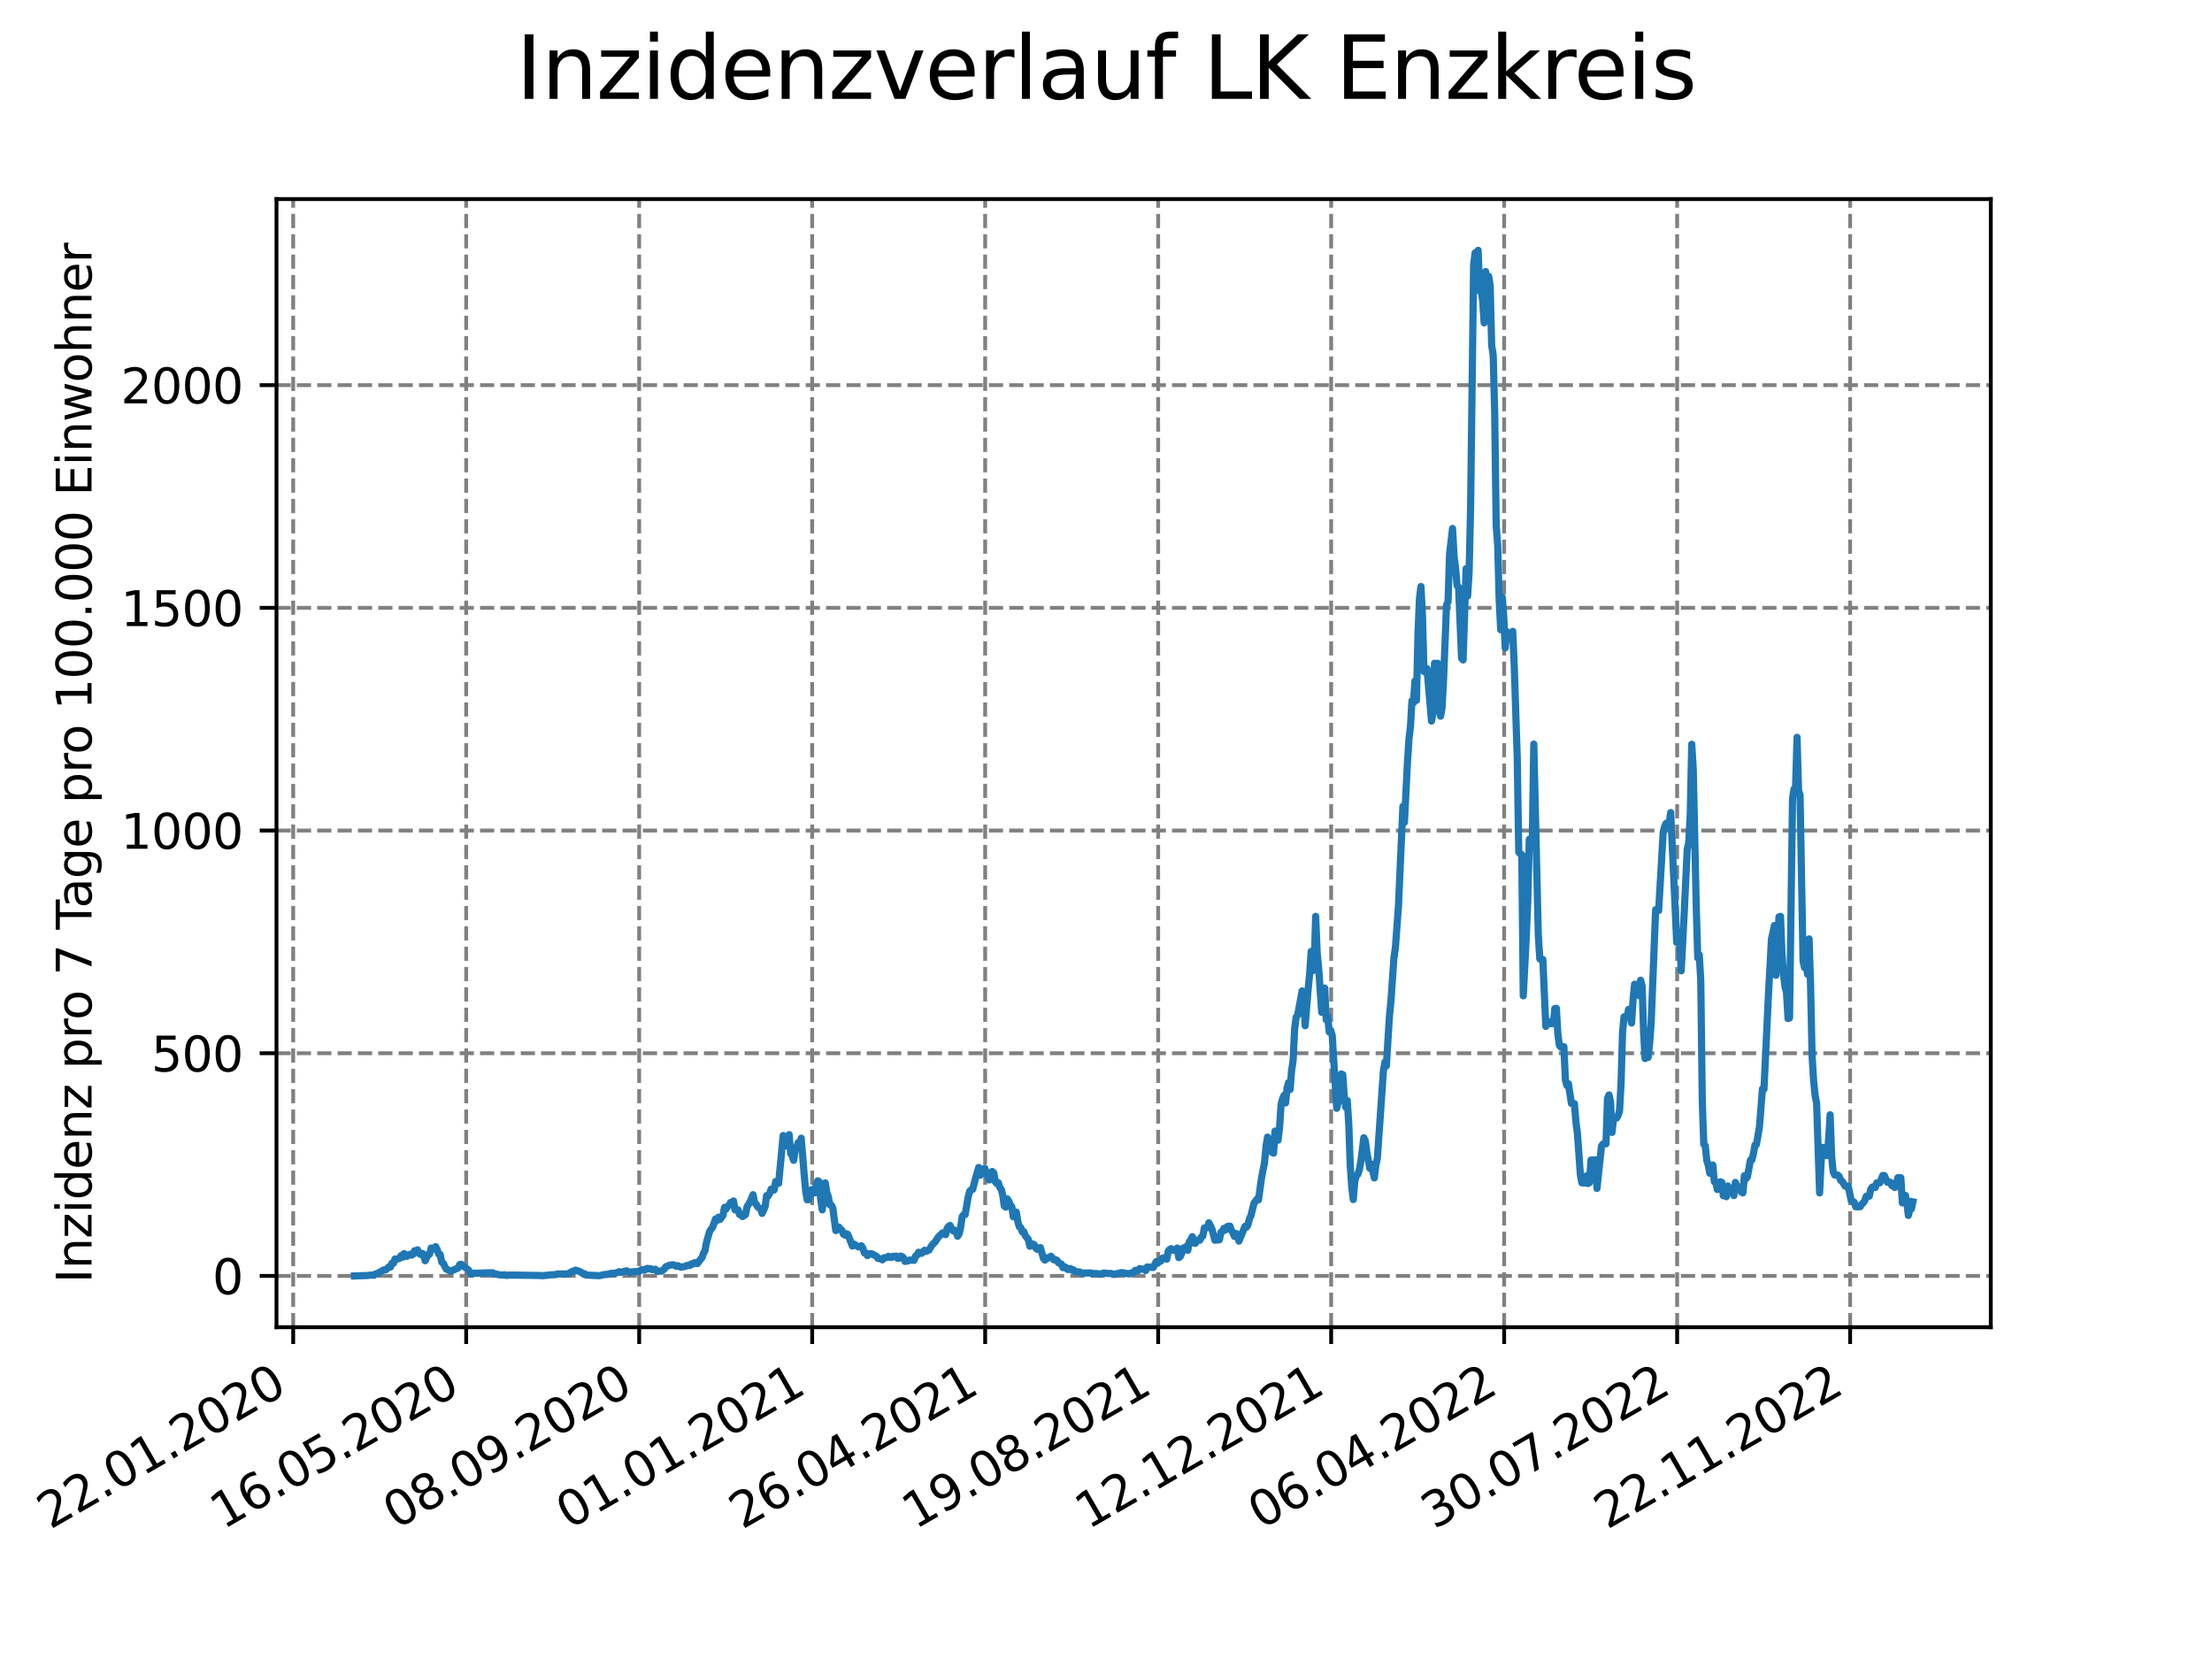 <?xml version="1.0" encoding="utf-8" standalone="no"?>
<!DOCTYPE svg PUBLIC "-//W3C//DTD SVG 1.1//EN"
  "http://www.w3.org/Graphics/SVG/1.1/DTD/svg11.dtd">
<svg xmlns:xlink="http://www.w3.org/1999/xlink" width="460.8pt" height="345.6pt" viewBox="0 0 460.8 345.6" xmlns="http://www.w3.org/2000/svg" version="1.1">
 <defs>
  <style type="text/css">*{stroke-linejoin: round; stroke-linecap: butt}</style>
 </defs>
 <g id="figure_1">
  <g id="patch_1">
   <path d="M 0 345.6 
L 460.8 345.6 
L 460.8 0 
L 0 0 
z
" style="fill: #ffffff"/>
  </g>
  <g id="axes_1">
   <g id="patch_2">
    <path d="M 57.6 276.48 
L 414.72 276.48 
L 414.72 41.472 
L 57.6 41.472 
z
" style="fill: #ffffff"/>
   </g>
   <g id="matplotlib.axis_1">
    <g id="xtick_1">
     <g id="line2d_1">
      <path d="M 61.076 276.48 
L 61.076 41.472 
" clip-path="url(#pdd5348437e)" style="fill: none; stroke-dasharray: 2.96,1.28; stroke-dashoffset: 0; stroke: #808080; stroke-width: 0.8"/>
     </g>
     <g id="line2d_2">
      <defs>
       <path id="me8e02c8f3f" d="M 0 0 
L 0 3.5 
" style="stroke: #000000; stroke-width: 0.8"/>
      </defs>
      <g>
       <use xlink:href="#me8e02c8f3f" x="61.076" y="276.48" style="stroke: #000000; stroke-width: 0.8"/>
      </g>
     </g>
     <g id="text_1">
      <!-- 22.01.2020 -->
      <g transform="translate(10.451 318.689) rotate(-30) scale(0.1 -0.1)">
       <defs>
        <path id="DejaVuSans-32" d="M 1228 531 
L 3431 531 
L 3431 0 
L 469 0 
L 469 531 
Q 828 903 1448 1529 
Q 2069 2156 2228 2338 
Q 2531 2678 2651 2914 
Q 2772 3150 2772 3378 
Q 2772 3750 2511 3984 
Q 2250 4219 1831 4219 
Q 1534 4219 1204 4116 
Q 875 4013 500 3803 
L 500 4441 
Q 881 4594 1212 4672 
Q 1544 4750 1819 4750 
Q 2544 4750 2975 4387 
Q 3406 4025 3406 3419 
Q 3406 3131 3298 2873 
Q 3191 2616 2906 2266 
Q 2828 2175 2409 1742 
Q 1991 1309 1228 531 
z
" transform="scale(0.016)"/>
        <path id="DejaVuSans-2e" d="M 684 794 
L 1344 794 
L 1344 0 
L 684 0 
L 684 794 
z
" transform="scale(0.016)"/>
        <path id="DejaVuSans-30" d="M 2034 4250 
Q 1547 4250 1301 3770 
Q 1056 3291 1056 2328 
Q 1056 1369 1301 889 
Q 1547 409 2034 409 
Q 2525 409 2770 889 
Q 3016 1369 3016 2328 
Q 3016 3291 2770 3770 
Q 2525 4250 2034 4250 
z
M 2034 4750 
Q 2819 4750 3233 4129 
Q 3647 3509 3647 2328 
Q 3647 1150 3233 529 
Q 2819 -91 2034 -91 
Q 1250 -91 836 529 
Q 422 1150 422 2328 
Q 422 3509 836 4129 
Q 1250 4750 2034 4750 
z
" transform="scale(0.016)"/>
        <path id="DejaVuSans-31" d="M 794 531 
L 1825 531 
L 1825 4091 
L 703 3866 
L 703 4441 
L 1819 4666 
L 2450 4666 
L 2450 531 
L 3481 531 
L 3481 0 
L 794 0 
L 794 531 
z
" transform="scale(0.016)"/>
       </defs>
       <use xlink:href="#DejaVuSans-32"/>
       <use xlink:href="#DejaVuSans-32" x="63.623"/>
       <use xlink:href="#DejaVuSans-2e" x="127.246"/>
       <use xlink:href="#DejaVuSans-30" x="159.033"/>
       <use xlink:href="#DejaVuSans-31" x="222.656"/>
       <use xlink:href="#DejaVuSans-2e" x="286.279"/>
       <use xlink:href="#DejaVuSans-32" x="318.066"/>
       <use xlink:href="#DejaVuSans-30" x="381.689"/>
       <use xlink:href="#DejaVuSans-32" x="445.312"/>
       <use xlink:href="#DejaVuSans-30" x="508.936"/>
      </g>
     </g>
    </g>
    <g id="xtick_2">
     <g id="line2d_3">
      <path d="M 97.114 276.48 
L 97.114 41.472 
" clip-path="url(#pdd5348437e)" style="fill: none; stroke-dasharray: 2.96,1.28; stroke-dashoffset: 0; stroke: #808080; stroke-width: 0.8"/>
     </g>
     <g id="line2d_4">
      <g>
       <use xlink:href="#me8e02c8f3f" x="97.114" y="276.48" style="stroke: #000000; stroke-width: 0.8"/>
      </g>
     </g>
     <g id="text_2">
      <!-- 16.05.2020 -->
      <g transform="translate(46.489 318.689) rotate(-30) scale(0.1 -0.1)">
       <defs>
        <path id="DejaVuSans-36" d="M 2113 2584 
Q 1688 2584 1439 2293 
Q 1191 2003 1191 1497 
Q 1191 994 1439 701 
Q 1688 409 2113 409 
Q 2538 409 2786 701 
Q 3034 994 3034 1497 
Q 3034 2003 2786 2293 
Q 2538 2584 2113 2584 
z
M 3366 4563 
L 3366 3988 
Q 3128 4100 2886 4159 
Q 2644 4219 2406 4219 
Q 1781 4219 1451 3797 
Q 1122 3375 1075 2522 
Q 1259 2794 1537 2939 
Q 1816 3084 2150 3084 
Q 2853 3084 3261 2657 
Q 3669 2231 3669 1497 
Q 3669 778 3244 343 
Q 2819 -91 2113 -91 
Q 1303 -91 875 529 
Q 447 1150 447 2328 
Q 447 3434 972 4092 
Q 1497 4750 2381 4750 
Q 2619 4750 2861 4703 
Q 3103 4656 3366 4563 
z
" transform="scale(0.016)"/>
        <path id="DejaVuSans-35" d="M 691 4666 
L 3169 4666 
L 3169 4134 
L 1269 4134 
L 1269 2991 
Q 1406 3038 1543 3061 
Q 1681 3084 1819 3084 
Q 2600 3084 3056 2656 
Q 3513 2228 3513 1497 
Q 3513 744 3044 326 
Q 2575 -91 1722 -91 
Q 1428 -91 1123 -41 
Q 819 9 494 109 
L 494 744 
Q 775 591 1075 516 
Q 1375 441 1709 441 
Q 2250 441 2565 725 
Q 2881 1009 2881 1497 
Q 2881 1984 2565 2268 
Q 2250 2553 1709 2553 
Q 1456 2553 1204 2497 
Q 953 2441 691 2322 
L 691 4666 
z
" transform="scale(0.016)"/>
       </defs>
       <use xlink:href="#DejaVuSans-31"/>
       <use xlink:href="#DejaVuSans-36" x="63.623"/>
       <use xlink:href="#DejaVuSans-2e" x="127.246"/>
       <use xlink:href="#DejaVuSans-30" x="159.033"/>
       <use xlink:href="#DejaVuSans-35" x="222.656"/>
       <use xlink:href="#DejaVuSans-2e" x="286.279"/>
       <use xlink:href="#DejaVuSans-32" x="318.066"/>
       <use xlink:href="#DejaVuSans-30" x="381.689"/>
       <use xlink:href="#DejaVuSans-32" x="445.312"/>
       <use xlink:href="#DejaVuSans-30" x="508.936"/>
      </g>
     </g>
    </g>
    <g id="xtick_3">
     <g id="line2d_5">
      <path d="M 133.152 276.48 
L 133.152 41.472 
" clip-path="url(#pdd5348437e)" style="fill: none; stroke-dasharray: 2.96,1.28; stroke-dashoffset: 0; stroke: #808080; stroke-width: 0.8"/>
     </g>
     <g id="line2d_6">
      <g>
       <use xlink:href="#me8e02c8f3f" x="133.152" y="276.48" style="stroke: #000000; stroke-width: 0.8"/>
      </g>
     </g>
     <g id="text_3">
      <!-- 08.09.2020 -->
      <g transform="translate(82.526 318.689) rotate(-30) scale(0.1 -0.1)">
       <defs>
        <path id="DejaVuSans-38" d="M 2034 2216 
Q 1584 2216 1326 1975 
Q 1069 1734 1069 1313 
Q 1069 891 1326 650 
Q 1584 409 2034 409 
Q 2484 409 2743 651 
Q 3003 894 3003 1313 
Q 3003 1734 2745 1975 
Q 2488 2216 2034 2216 
z
M 1403 2484 
Q 997 2584 770 2862 
Q 544 3141 544 3541 
Q 544 4100 942 4425 
Q 1341 4750 2034 4750 
Q 2731 4750 3128 4425 
Q 3525 4100 3525 3541 
Q 3525 3141 3298 2862 
Q 3072 2584 2669 2484 
Q 3125 2378 3379 2068 
Q 3634 1759 3634 1313 
Q 3634 634 3220 271 
Q 2806 -91 2034 -91 
Q 1263 -91 848 271 
Q 434 634 434 1313 
Q 434 1759 690 2068 
Q 947 2378 1403 2484 
z
M 1172 3481 
Q 1172 3119 1398 2916 
Q 1625 2713 2034 2713 
Q 2441 2713 2670 2916 
Q 2900 3119 2900 3481 
Q 2900 3844 2670 4047 
Q 2441 4250 2034 4250 
Q 1625 4250 1398 4047 
Q 1172 3844 1172 3481 
z
" transform="scale(0.016)"/>
        <path id="DejaVuSans-39" d="M 703 97 
L 703 672 
Q 941 559 1184 500 
Q 1428 441 1663 441 
Q 2288 441 2617 861 
Q 2947 1281 2994 2138 
Q 2813 1869 2534 1725 
Q 2256 1581 1919 1581 
Q 1219 1581 811 2004 
Q 403 2428 403 3163 
Q 403 3881 828 4315 
Q 1253 4750 1959 4750 
Q 2769 4750 3195 4129 
Q 3622 3509 3622 2328 
Q 3622 1225 3098 567 
Q 2575 -91 1691 -91 
Q 1453 -91 1209 -44 
Q 966 3 703 97 
z
M 1959 2075 
Q 2384 2075 2632 2365 
Q 2881 2656 2881 3163 
Q 2881 3666 2632 3958 
Q 2384 4250 1959 4250 
Q 1534 4250 1286 3958 
Q 1038 3666 1038 3163 
Q 1038 2656 1286 2365 
Q 1534 2075 1959 2075 
z
" transform="scale(0.016)"/>
       </defs>
       <use xlink:href="#DejaVuSans-30"/>
       <use xlink:href="#DejaVuSans-38" x="63.623"/>
       <use xlink:href="#DejaVuSans-2e" x="127.246"/>
       <use xlink:href="#DejaVuSans-30" x="159.033"/>
       <use xlink:href="#DejaVuSans-39" x="222.656"/>
       <use xlink:href="#DejaVuSans-2e" x="286.279"/>
       <use xlink:href="#DejaVuSans-32" x="318.066"/>
       <use xlink:href="#DejaVuSans-30" x="381.689"/>
       <use xlink:href="#DejaVuSans-32" x="445.312"/>
       <use xlink:href="#DejaVuSans-30" x="508.936"/>
      </g>
     </g>
    </g>
    <g id="xtick_4">
     <g id="line2d_7">
      <path d="M 169.19 276.48 
L 169.19 41.472 
" clip-path="url(#pdd5348437e)" style="fill: none; stroke-dasharray: 2.96,1.28; stroke-dashoffset: 0; stroke: #808080; stroke-width: 0.8"/>
     </g>
     <g id="line2d_8">
      <g>
       <use xlink:href="#me8e02c8f3f" x="169.19" y="276.48" style="stroke: #000000; stroke-width: 0.8"/>
      </g>
     </g>
     <g id="text_4">
      <!-- 01.01.2021 -->
      <g transform="translate(118.564 318.689) rotate(-30) scale(0.1 -0.1)">
       <use xlink:href="#DejaVuSans-30"/>
       <use xlink:href="#DejaVuSans-31" x="63.623"/>
       <use xlink:href="#DejaVuSans-2e" x="127.246"/>
       <use xlink:href="#DejaVuSans-30" x="159.033"/>
       <use xlink:href="#DejaVuSans-31" x="222.656"/>
       <use xlink:href="#DejaVuSans-2e" x="286.279"/>
       <use xlink:href="#DejaVuSans-32" x="318.066"/>
       <use xlink:href="#DejaVuSans-30" x="381.689"/>
       <use xlink:href="#DejaVuSans-32" x="445.312"/>
       <use xlink:href="#DejaVuSans-31" x="508.936"/>
      </g>
     </g>
    </g>
    <g id="xtick_5">
     <g id="line2d_9">
      <path d="M 205.227 276.48 
L 205.227 41.472 
" clip-path="url(#pdd5348437e)" style="fill: none; stroke-dasharray: 2.96,1.28; stroke-dashoffset: 0; stroke: #808080; stroke-width: 0.8"/>
     </g>
     <g id="line2d_10">
      <g>
       <use xlink:href="#me8e02c8f3f" x="205.227" y="276.48" style="stroke: #000000; stroke-width: 0.8"/>
      </g>
     </g>
     <g id="text_5">
      <!-- 26.04.2021 -->
      <g transform="translate(154.602 318.689) rotate(-30) scale(0.1 -0.1)">
       <defs>
        <path id="DejaVuSans-34" d="M 2419 4116 
L 825 1625 
L 2419 1625 
L 2419 4116 
z
M 2253 4666 
L 3047 4666 
L 3047 1625 
L 3713 1625 
L 3713 1100 
L 3047 1100 
L 3047 0 
L 2419 0 
L 2419 1100 
L 313 1100 
L 313 1709 
L 2253 4666 
z
" transform="scale(0.016)"/>
       </defs>
       <use xlink:href="#DejaVuSans-32"/>
       <use xlink:href="#DejaVuSans-36" x="63.623"/>
       <use xlink:href="#DejaVuSans-2e" x="127.246"/>
       <use xlink:href="#DejaVuSans-30" x="159.033"/>
       <use xlink:href="#DejaVuSans-34" x="222.656"/>
       <use xlink:href="#DejaVuSans-2e" x="286.279"/>
       <use xlink:href="#DejaVuSans-32" x="318.066"/>
       <use xlink:href="#DejaVuSans-30" x="381.689"/>
       <use xlink:href="#DejaVuSans-32" x="445.312"/>
       <use xlink:href="#DejaVuSans-31" x="508.936"/>
      </g>
     </g>
    </g>
    <g id="xtick_6">
     <g id="line2d_11">
      <path d="M 241.265 276.48 
L 241.265 41.472 
" clip-path="url(#pdd5348437e)" style="fill: none; stroke-dasharray: 2.96,1.28; stroke-dashoffset: 0; stroke: #808080; stroke-width: 0.8"/>
     </g>
     <g id="line2d_12">
      <g>
       <use xlink:href="#me8e02c8f3f" x="241.265" y="276.48" style="stroke: #000000; stroke-width: 0.8"/>
      </g>
     </g>
     <g id="text_6">
      <!-- 19.08.2021 -->
      <g transform="translate(190.64 318.689) rotate(-30) scale(0.1 -0.1)">
       <use xlink:href="#DejaVuSans-31"/>
       <use xlink:href="#DejaVuSans-39" x="63.623"/>
       <use xlink:href="#DejaVuSans-2e" x="127.246"/>
       <use xlink:href="#DejaVuSans-30" x="159.033"/>
       <use xlink:href="#DejaVuSans-38" x="222.656"/>
       <use xlink:href="#DejaVuSans-2e" x="286.279"/>
       <use xlink:href="#DejaVuSans-32" x="318.066"/>
       <use xlink:href="#DejaVuSans-30" x="381.689"/>
       <use xlink:href="#DejaVuSans-32" x="445.312"/>
       <use xlink:href="#DejaVuSans-31" x="508.936"/>
      </g>
     </g>
    </g>
    <g id="xtick_7">
     <g id="line2d_13">
      <path d="M 277.303 276.48 
L 277.303 41.472 
" clip-path="url(#pdd5348437e)" style="fill: none; stroke-dasharray: 2.96,1.28; stroke-dashoffset: 0; stroke: #808080; stroke-width: 0.8"/>
     </g>
     <g id="line2d_14">
      <g>
       <use xlink:href="#me8e02c8f3f" x="277.303" y="276.48" style="stroke: #000000; stroke-width: 0.8"/>
      </g>
     </g>
     <g id="text_7">
      <!-- 12.12.2021 -->
      <g transform="translate(226.678 318.689) rotate(-30) scale(0.1 -0.1)">
       <use xlink:href="#DejaVuSans-31"/>
       <use xlink:href="#DejaVuSans-32" x="63.623"/>
       <use xlink:href="#DejaVuSans-2e" x="127.246"/>
       <use xlink:href="#DejaVuSans-31" x="159.033"/>
       <use xlink:href="#DejaVuSans-32" x="222.656"/>
       <use xlink:href="#DejaVuSans-2e" x="286.279"/>
       <use xlink:href="#DejaVuSans-32" x="318.066"/>
       <use xlink:href="#DejaVuSans-30" x="381.689"/>
       <use xlink:href="#DejaVuSans-32" x="445.312"/>
       <use xlink:href="#DejaVuSans-31" x="508.936"/>
      </g>
     </g>
    </g>
    <g id="xtick_8">
     <g id="line2d_15">
      <path d="M 313.341 276.48 
L 313.341 41.472 
" clip-path="url(#pdd5348437e)" style="fill: none; stroke-dasharray: 2.96,1.28; stroke-dashoffset: 0; stroke: #808080; stroke-width: 0.8"/>
     </g>
     <g id="line2d_16">
      <g>
       <use xlink:href="#me8e02c8f3f" x="313.341" y="276.48" style="stroke: #000000; stroke-width: 0.8"/>
      </g>
     </g>
     <g id="text_8">
      <!-- 06.04.2022 -->
      <g transform="translate(262.716 318.689) rotate(-30) scale(0.1 -0.1)">
       <use xlink:href="#DejaVuSans-30"/>
       <use xlink:href="#DejaVuSans-36" x="63.623"/>
       <use xlink:href="#DejaVuSans-2e" x="127.246"/>
       <use xlink:href="#DejaVuSans-30" x="159.033"/>
       <use xlink:href="#DejaVuSans-34" x="222.656"/>
       <use xlink:href="#DejaVuSans-2e" x="286.279"/>
       <use xlink:href="#DejaVuSans-32" x="318.066"/>
       <use xlink:href="#DejaVuSans-30" x="381.689"/>
       <use xlink:href="#DejaVuSans-32" x="445.312"/>
       <use xlink:href="#DejaVuSans-32" x="508.936"/>
      </g>
     </g>
    </g>
    <g id="xtick_9">
     <g id="line2d_17">
      <path d="M 349.379 276.48 
L 349.379 41.472 
" clip-path="url(#pdd5348437e)" style="fill: none; stroke-dasharray: 2.96,1.28; stroke-dashoffset: 0; stroke: #808080; stroke-width: 0.8"/>
     </g>
     <g id="line2d_18">
      <g>
       <use xlink:href="#me8e02c8f3f" x="349.379" y="276.48" style="stroke: #000000; stroke-width: 0.8"/>
      </g>
     </g>
     <g id="text_9">
      <!-- 30.07.2022 -->
      <g transform="translate(298.754 318.689) rotate(-30) scale(0.1 -0.1)">
       <defs>
        <path id="DejaVuSans-33" d="M 2597 2516 
Q 3050 2419 3304 2112 
Q 3559 1806 3559 1356 
Q 3559 666 3084 287 
Q 2609 -91 1734 -91 
Q 1441 -91 1130 -33 
Q 819 25 488 141 
L 488 750 
Q 750 597 1062 519 
Q 1375 441 1716 441 
Q 2309 441 2620 675 
Q 2931 909 2931 1356 
Q 2931 1769 2642 2001 
Q 2353 2234 1838 2234 
L 1294 2234 
L 1294 2753 
L 1863 2753 
Q 2328 2753 2575 2939 
Q 2822 3125 2822 3475 
Q 2822 3834 2567 4026 
Q 2313 4219 1838 4219 
Q 1578 4219 1281 4162 
Q 984 4106 628 3988 
L 628 4550 
Q 988 4650 1302 4700 
Q 1616 4750 1894 4750 
Q 2613 4750 3031 4423 
Q 3450 4097 3450 3541 
Q 3450 3153 3228 2886 
Q 3006 2619 2597 2516 
z
" transform="scale(0.016)"/>
        <path id="DejaVuSans-37" d="M 525 4666 
L 3525 4666 
L 3525 4397 
L 1831 0 
L 1172 0 
L 2766 4134 
L 525 4134 
L 525 4666 
z
" transform="scale(0.016)"/>
       </defs>
       <use xlink:href="#DejaVuSans-33"/>
       <use xlink:href="#DejaVuSans-30" x="63.623"/>
       <use xlink:href="#DejaVuSans-2e" x="127.246"/>
       <use xlink:href="#DejaVuSans-30" x="159.033"/>
       <use xlink:href="#DejaVuSans-37" x="222.656"/>
       <use xlink:href="#DejaVuSans-2e" x="286.279"/>
       <use xlink:href="#DejaVuSans-32" x="318.066"/>
       <use xlink:href="#DejaVuSans-30" x="381.689"/>
       <use xlink:href="#DejaVuSans-32" x="445.312"/>
       <use xlink:href="#DejaVuSans-32" x="508.936"/>
      </g>
     </g>
    </g>
    <g id="xtick_10">
     <g id="line2d_19">
      <path d="M 385.417 276.48 
L 385.417 41.472 
" clip-path="url(#pdd5348437e)" style="fill: none; stroke-dasharray: 2.96,1.28; stroke-dashoffset: 0; stroke: #808080; stroke-width: 0.8"/>
     </g>
     <g id="line2d_20">
      <g>
       <use xlink:href="#me8e02c8f3f" x="385.417" y="276.48" style="stroke: #000000; stroke-width: 0.8"/>
      </g>
     </g>
     <g id="text_10">
      <!-- 22.11.2022 -->
      <g transform="translate(334.792 318.689) rotate(-30) scale(0.1 -0.1)">
       <use xlink:href="#DejaVuSans-32"/>
       <use xlink:href="#DejaVuSans-32" x="63.623"/>
       <use xlink:href="#DejaVuSans-2e" x="127.246"/>
       <use xlink:href="#DejaVuSans-31" x="159.033"/>
       <use xlink:href="#DejaVuSans-31" x="222.656"/>
       <use xlink:href="#DejaVuSans-2e" x="286.279"/>
       <use xlink:href="#DejaVuSans-32" x="318.066"/>
       <use xlink:href="#DejaVuSans-30" x="381.689"/>
       <use xlink:href="#DejaVuSans-32" x="445.312"/>
       <use xlink:href="#DejaVuSans-32" x="508.936"/>
      </g>
     </g>
    </g>
   </g>
   <g id="matplotlib.axis_2">
    <g id="ytick_1">
     <g id="line2d_21">
      <path d="M 57.6 265.798 
L 414.72 265.798 
" clip-path="url(#pdd5348437e)" style="fill: none; stroke-dasharray: 2.96,1.28; stroke-dashoffset: 0; stroke: #808080; stroke-width: 0.8"/>
     </g>
     <g id="line2d_22">
      <defs>
       <path id="mc908aa6824" d="M 0 0 
L -3.5 0 
" style="stroke: #000000; stroke-width: 0.8"/>
      </defs>
      <g>
       <use xlink:href="#mc908aa6824" x="57.6" y="265.798" style="stroke: #000000; stroke-width: 0.8"/>
      </g>
     </g>
     <g id="text_11">
      <!-- 0 -->
      <g transform="translate(44.237 269.597) scale(0.1 -0.1)">
       <use xlink:href="#DejaVuSans-30"/>
      </g>
     </g>
    </g>
    <g id="ytick_2">
     <g id="line2d_23">
      <path d="M 57.6 219.406 
L 414.72 219.406 
" clip-path="url(#pdd5348437e)" style="fill: none; stroke-dasharray: 2.96,1.28; stroke-dashoffset: 0; stroke: #808080; stroke-width: 0.8"/>
     </g>
     <g id="line2d_24">
      <g>
       <use xlink:href="#mc908aa6824" x="57.6" y="219.406" style="stroke: #000000; stroke-width: 0.8"/>
      </g>
     </g>
     <g id="text_12">
      <!-- 500 -->
      <g transform="translate(31.512 223.205) scale(0.1 -0.1)">
       <use xlink:href="#DejaVuSans-35"/>
       <use xlink:href="#DejaVuSans-30" x="63.623"/>
       <use xlink:href="#DejaVuSans-30" x="127.246"/>
      </g>
     </g>
    </g>
    <g id="ytick_3">
     <g id="line2d_25">
      <path d="M 57.6 173.015 
L 414.72 173.015 
" clip-path="url(#pdd5348437e)" style="fill: none; stroke-dasharray: 2.96,1.28; stroke-dashoffset: 0; stroke: #808080; stroke-width: 0.8"/>
     </g>
     <g id="line2d_26">
      <g>
       <use xlink:href="#mc908aa6824" x="57.6" y="173.015" style="stroke: #000000; stroke-width: 0.8"/>
      </g>
     </g>
     <g id="text_13">
      <!-- 1000 -->
      <g transform="translate(25.15 176.814) scale(0.1 -0.1)">
       <use xlink:href="#DejaVuSans-31"/>
       <use xlink:href="#DejaVuSans-30" x="63.623"/>
       <use xlink:href="#DejaVuSans-30" x="127.246"/>
       <use xlink:href="#DejaVuSans-30" x="190.869"/>
      </g>
     </g>
    </g>
    <g id="ytick_4">
     <g id="line2d_27">
      <path d="M 57.6 126.623 
L 414.72 126.623 
" clip-path="url(#pdd5348437e)" style="fill: none; stroke-dasharray: 2.96,1.28; stroke-dashoffset: 0; stroke: #808080; stroke-width: 0.8"/>
     </g>
     <g id="line2d_28">
      <g>
       <use xlink:href="#mc908aa6824" x="57.6" y="126.623" style="stroke: #000000; stroke-width: 0.8"/>
      </g>
     </g>
     <g id="text_14">
      <!-- 1500 -->
      <g transform="translate(25.15 130.422) scale(0.1 -0.1)">
       <use xlink:href="#DejaVuSans-31"/>
       <use xlink:href="#DejaVuSans-35" x="63.623"/>
       <use xlink:href="#DejaVuSans-30" x="127.246"/>
       <use xlink:href="#DejaVuSans-30" x="190.869"/>
      </g>
     </g>
    </g>
    <g id="ytick_5">
     <g id="line2d_29">
      <path d="M 57.6 80.231 
L 414.72 80.231 
" clip-path="url(#pdd5348437e)" style="fill: none; stroke-dasharray: 2.96,1.28; stroke-dashoffset: 0; stroke: #808080; stroke-width: 0.8"/>
     </g>
     <g id="line2d_30">
      <g>
       <use xlink:href="#mc908aa6824" x="57.6" y="80.231" style="stroke: #000000; stroke-width: 0.8"/>
      </g>
     </g>
     <g id="text_15">
      <!-- 2000 -->
      <g transform="translate(25.15 84.031) scale(0.1 -0.1)">
       <use xlink:href="#DejaVuSans-32"/>
       <use xlink:href="#DejaVuSans-30" x="63.623"/>
       <use xlink:href="#DejaVuSans-30" x="127.246"/>
       <use xlink:href="#DejaVuSans-30" x="190.869"/>
      </g>
     </g>
    </g>
    <g id="text_16">
     <!-- Inzidenz pro 7 Tage pro 100.000 Einwohner -->
     <g transform="translate(19.07 267.301) rotate(-90) scale(0.1 -0.1)">
      <defs>
       <path id="DejaVuSans-49" d="M 628 4666 
L 1259 4666 
L 1259 0 
L 628 0 
L 628 4666 
z
" transform="scale(0.016)"/>
       <path id="DejaVuSans-6e" d="M 3513 2113 
L 3513 0 
L 2938 0 
L 2938 2094 
Q 2938 2591 2744 2837 
Q 2550 3084 2163 3084 
Q 1697 3084 1428 2787 
Q 1159 2491 1159 1978 
L 1159 0 
L 581 0 
L 581 3500 
L 1159 3500 
L 1159 2956 
Q 1366 3272 1645 3428 
Q 1925 3584 2291 3584 
Q 2894 3584 3203 3211 
Q 3513 2838 3513 2113 
z
" transform="scale(0.016)"/>
       <path id="DejaVuSans-7a" d="M 353 3500 
L 3084 3500 
L 3084 2975 
L 922 459 
L 3084 459 
L 3084 0 
L 275 0 
L 275 525 
L 2438 3041 
L 353 3041 
L 353 3500 
z
" transform="scale(0.016)"/>
       <path id="DejaVuSans-69" d="M 603 3500 
L 1178 3500 
L 1178 0 
L 603 0 
L 603 3500 
z
M 603 4863 
L 1178 4863 
L 1178 4134 
L 603 4134 
L 603 4863 
z
" transform="scale(0.016)"/>
       <path id="DejaVuSans-64" d="M 2906 2969 
L 2906 4863 
L 3481 4863 
L 3481 0 
L 2906 0 
L 2906 525 
Q 2725 213 2448 61 
Q 2172 -91 1784 -91 
Q 1150 -91 751 415 
Q 353 922 353 1747 
Q 353 2572 751 3078 
Q 1150 3584 1784 3584 
Q 2172 3584 2448 3432 
Q 2725 3281 2906 2969 
z
M 947 1747 
Q 947 1113 1208 752 
Q 1469 391 1925 391 
Q 2381 391 2643 752 
Q 2906 1113 2906 1747 
Q 2906 2381 2643 2742 
Q 2381 3103 1925 3103 
Q 1469 3103 1208 2742 
Q 947 2381 947 1747 
z
" transform="scale(0.016)"/>
       <path id="DejaVuSans-65" d="M 3597 1894 
L 3597 1613 
L 953 1613 
Q 991 1019 1311 708 
Q 1631 397 2203 397 
Q 2534 397 2845 478 
Q 3156 559 3463 722 
L 3463 178 
Q 3153 47 2828 -22 
Q 2503 -91 2169 -91 
Q 1331 -91 842 396 
Q 353 884 353 1716 
Q 353 2575 817 3079 
Q 1281 3584 2069 3584 
Q 2775 3584 3186 3129 
Q 3597 2675 3597 1894 
z
M 3022 2063 
Q 3016 2534 2758 2815 
Q 2500 3097 2075 3097 
Q 1594 3097 1305 2825 
Q 1016 2553 972 2059 
L 3022 2063 
z
" transform="scale(0.016)"/>
       <path id="DejaVuSans-20" transform="scale(0.016)"/>
       <path id="DejaVuSans-70" d="M 1159 525 
L 1159 -1331 
L 581 -1331 
L 581 3500 
L 1159 3500 
L 1159 2969 
Q 1341 3281 1617 3432 
Q 1894 3584 2278 3584 
Q 2916 3584 3314 3078 
Q 3713 2572 3713 1747 
Q 3713 922 3314 415 
Q 2916 -91 2278 -91 
Q 1894 -91 1617 61 
Q 1341 213 1159 525 
z
M 3116 1747 
Q 3116 2381 2855 2742 
Q 2594 3103 2138 3103 
Q 1681 3103 1420 2742 
Q 1159 2381 1159 1747 
Q 1159 1113 1420 752 
Q 1681 391 2138 391 
Q 2594 391 2855 752 
Q 3116 1113 3116 1747 
z
" transform="scale(0.016)"/>
       <path id="DejaVuSans-72" d="M 2631 2963 
Q 2534 3019 2420 3045 
Q 2306 3072 2169 3072 
Q 1681 3072 1420 2755 
Q 1159 2438 1159 1844 
L 1159 0 
L 581 0 
L 581 3500 
L 1159 3500 
L 1159 2956 
Q 1341 3275 1631 3429 
Q 1922 3584 2338 3584 
Q 2397 3584 2469 3576 
Q 2541 3569 2628 3553 
L 2631 2963 
z
" transform="scale(0.016)"/>
       <path id="DejaVuSans-6f" d="M 1959 3097 
Q 1497 3097 1228 2736 
Q 959 2375 959 1747 
Q 959 1119 1226 758 
Q 1494 397 1959 397 
Q 2419 397 2687 759 
Q 2956 1122 2956 1747 
Q 2956 2369 2687 2733 
Q 2419 3097 1959 3097 
z
M 1959 3584 
Q 2709 3584 3137 3096 
Q 3566 2609 3566 1747 
Q 3566 888 3137 398 
Q 2709 -91 1959 -91 
Q 1206 -91 779 398 
Q 353 888 353 1747 
Q 353 2609 779 3096 
Q 1206 3584 1959 3584 
z
" transform="scale(0.016)"/>
       <path id="DejaVuSans-54" d="M -19 4666 
L 3928 4666 
L 3928 4134 
L 2272 4134 
L 2272 0 
L 1638 0 
L 1638 4134 
L -19 4134 
L -19 4666 
z
" transform="scale(0.016)"/>
       <path id="DejaVuSans-61" d="M 2194 1759 
Q 1497 1759 1228 1600 
Q 959 1441 959 1056 
Q 959 750 1161 570 
Q 1363 391 1709 391 
Q 2188 391 2477 730 
Q 2766 1069 2766 1631 
L 2766 1759 
L 2194 1759 
z
M 3341 1997 
L 3341 0 
L 2766 0 
L 2766 531 
Q 2569 213 2275 61 
Q 1981 -91 1556 -91 
Q 1019 -91 701 211 
Q 384 513 384 1019 
Q 384 1609 779 1909 
Q 1175 2209 1959 2209 
L 2766 2209 
L 2766 2266 
Q 2766 2663 2505 2880 
Q 2244 3097 1772 3097 
Q 1472 3097 1187 3025 
Q 903 2953 641 2809 
L 641 3341 
Q 956 3463 1253 3523 
Q 1550 3584 1831 3584 
Q 2591 3584 2966 3190 
Q 3341 2797 3341 1997 
z
" transform="scale(0.016)"/>
       <path id="DejaVuSans-67" d="M 2906 1791 
Q 2906 2416 2648 2759 
Q 2391 3103 1925 3103 
Q 1463 3103 1205 2759 
Q 947 2416 947 1791 
Q 947 1169 1205 825 
Q 1463 481 1925 481 
Q 2391 481 2648 825 
Q 2906 1169 2906 1791 
z
M 3481 434 
Q 3481 -459 3084 -895 
Q 2688 -1331 1869 -1331 
Q 1566 -1331 1297 -1286 
Q 1028 -1241 775 -1147 
L 775 -588 
Q 1028 -725 1275 -790 
Q 1522 -856 1778 -856 
Q 2344 -856 2625 -561 
Q 2906 -266 2906 331 
L 2906 616 
Q 2728 306 2450 153 
Q 2172 0 1784 0 
Q 1141 0 747 490 
Q 353 981 353 1791 
Q 353 2603 747 3093 
Q 1141 3584 1784 3584 
Q 2172 3584 2450 3431 
Q 2728 3278 2906 2969 
L 2906 3500 
L 3481 3500 
L 3481 434 
z
" transform="scale(0.016)"/>
       <path id="DejaVuSans-45" d="M 628 4666 
L 3578 4666 
L 3578 4134 
L 1259 4134 
L 1259 2753 
L 3481 2753 
L 3481 2222 
L 1259 2222 
L 1259 531 
L 3634 531 
L 3634 0 
L 628 0 
L 628 4666 
z
" transform="scale(0.016)"/>
       <path id="DejaVuSans-77" d="M 269 3500 
L 844 3500 
L 1563 769 
L 2278 3500 
L 2956 3500 
L 3675 769 
L 4391 3500 
L 4966 3500 
L 4050 0 
L 3372 0 
L 2619 2869 
L 1863 0 
L 1184 0 
L 269 3500 
z
" transform="scale(0.016)"/>
       <path id="DejaVuSans-68" d="M 3513 2113 
L 3513 0 
L 2938 0 
L 2938 2094 
Q 2938 2591 2744 2837 
Q 2550 3084 2163 3084 
Q 1697 3084 1428 2787 
Q 1159 2491 1159 1978 
L 1159 0 
L 581 0 
L 581 4863 
L 1159 4863 
L 1159 2956 
Q 1366 3272 1645 3428 
Q 1925 3584 2291 3584 
Q 2894 3584 3203 3211 
Q 3513 2838 3513 2113 
z
" transform="scale(0.016)"/>
      </defs>
      <use xlink:href="#DejaVuSans-49"/>
      <use xlink:href="#DejaVuSans-6e" x="29.492"/>
      <use xlink:href="#DejaVuSans-7a" x="92.871"/>
      <use xlink:href="#DejaVuSans-69" x="145.361"/>
      <use xlink:href="#DejaVuSans-64" x="173.145"/>
      <use xlink:href="#DejaVuSans-65" x="236.621"/>
      <use xlink:href="#DejaVuSans-6e" x="298.145"/>
      <use xlink:href="#DejaVuSans-7a" x="361.523"/>
      <use xlink:href="#DejaVuSans-20" x="414.014"/>
      <use xlink:href="#DejaVuSans-70" x="445.801"/>
      <use xlink:href="#DejaVuSans-72" x="509.277"/>
      <use xlink:href="#DejaVuSans-6f" x="548.141"/>
      <use xlink:href="#DejaVuSans-20" x="609.322"/>
      <use xlink:href="#DejaVuSans-37" x="641.109"/>
      <use xlink:href="#DejaVuSans-20" x="704.732"/>
      <use xlink:href="#DejaVuSans-54" x="736.52"/>
      <use xlink:href="#DejaVuSans-61" x="781.104"/>
      <use xlink:href="#DejaVuSans-67" x="842.383"/>
      <use xlink:href="#DejaVuSans-65" x="905.859"/>
      <use xlink:href="#DejaVuSans-20" x="967.383"/>
      <use xlink:href="#DejaVuSans-70" x="999.17"/>
      <use xlink:href="#DejaVuSans-72" x="1062.646"/>
      <use xlink:href="#DejaVuSans-6f" x="1101.51"/>
      <use xlink:href="#DejaVuSans-20" x="1162.691"/>
      <use xlink:href="#DejaVuSans-31" x="1194.479"/>
      <use xlink:href="#DejaVuSans-30" x="1258.102"/>
      <use xlink:href="#DejaVuSans-30" x="1321.725"/>
      <use xlink:href="#DejaVuSans-2e" x="1385.348"/>
      <use xlink:href="#DejaVuSans-30" x="1417.135"/>
      <use xlink:href="#DejaVuSans-30" x="1480.758"/>
      <use xlink:href="#DejaVuSans-30" x="1544.381"/>
      <use xlink:href="#DejaVuSans-20" x="1608.004"/>
      <use xlink:href="#DejaVuSans-45" x="1639.791"/>
      <use xlink:href="#DejaVuSans-69" x="1702.975"/>
      <use xlink:href="#DejaVuSans-6e" x="1730.758"/>
      <use xlink:href="#DejaVuSans-77" x="1794.137"/>
      <use xlink:href="#DejaVuSans-6f" x="1875.924"/>
      <use xlink:href="#DejaVuSans-68" x="1937.105"/>
      <use xlink:href="#DejaVuSans-6e" x="2000.484"/>
      <use xlink:href="#DejaVuSans-65" x="2063.863"/>
      <use xlink:href="#DejaVuSans-72" x="2125.387"/>
     </g>
    </g>
   </g>
   <g id="line2d_31">
    <path d="M 73.833 265.798 
L 76.653 265.705 
L 77.28 265.612 
L 77.907 265.658 
L 78.22 265.379 
L 78.533 265.379 
L 79.16 264.961 
L 79.473 264.868 
L 79.787 264.589 
L 80.414 264.496 
L 81.04 263.892 
L 81.354 263.938 
L 81.667 263.148 
L 81.98 263.148 
L 82.294 262.264 
L 82.607 262.357 
L 83.234 262.125 
L 83.547 261.567 
L 83.861 261.892 
L 84.174 261.148 
L 84.487 261.706 
L 84.801 261.706 
L 85.114 261.381 
L 85.428 261.288 
L 85.741 261.474 
L 86.054 261.288 
L 86.368 260.544 
L 86.681 260.683 
L 86.994 260.358 
L 87.308 261.102 
L 87.621 261.334 
L 87.935 261.102 
L 88.248 261.288 
L 88.561 262.636 
L 89.188 261.381 
L 89.501 261.241 
L 89.815 259.986 
L 90.128 260.265 
L 90.755 259.707 
L 91.068 260.311 
L 91.382 261.241 
L 91.695 261.334 
L 92.008 262.915 
L 92.322 263.148 
L 92.948 264.356 
L 93.889 264.821 
L 95.455 264.124 
L 95.769 263.427 
L 96.082 263.38 
L 97.649 264.635 
L 97.962 265.333 
L 98.276 265.379 
L 98.589 265.24 
L 99.216 265.24 
L 101.723 265.147 
L 102.35 265.147 
L 102.663 265.147 
L 102.976 265.426 
L 103.29 265.379 
L 103.917 265.565 
L 104.857 265.612 
L 105.17 265.565 
L 105.483 265.705 
L 106.11 265.612 
L 112.378 265.705 
L 113.004 265.751 
L 114.885 265.565 
L 115.825 265.519 
L 116.138 265.379 
L 118.332 265.379 
L 119.272 264.821 
L 119.585 264.821 
L 119.899 264.589 
L 120.839 264.914 
L 121.465 265.333 
L 121.779 265.333 
L 122.092 265.612 
L 123.972 265.705 
L 124.913 265.751 
L 125.853 265.519 
L 126.793 265.426 
L 127.106 265.286 
L 128.36 265.193 
L 128.986 264.914 
L 129.3 265.054 
L 130.553 264.728 
L 131.18 265.1 
L 131.493 264.961 
L 133.06 264.868 
L 133.687 264.496 
L 134.314 264.589 
L 134.627 264.31 
L 134.94 264.217 
L 135.254 264.356 
L 135.567 264.31 
L 135.881 264.496 
L 136.507 264.403 
L 136.821 264.775 
L 137.134 264.868 
L 137.447 264.775 
L 137.761 264.821 
L 138.388 264.356 
L 138.701 263.892 
L 139.641 263.52 
L 140.268 263.473 
L 140.895 263.799 
L 141.208 263.659 
L 141.835 263.985 
L 142.775 263.799 
L 143.088 263.613 
L 143.715 263.613 
L 144.028 263.287 
L 144.342 263.334 
L 144.655 263.055 
L 144.968 263.055 
L 145.282 263.241 
L 145.909 262.357 
L 146.222 262.032 
L 146.535 261.102 
L 146.849 260.59 
L 147.162 258.87 
L 147.789 256.638 
L 148.102 256.08 
L 148.416 255.755 
L 149.042 253.942 
L 149.356 254.267 
L 149.669 253.57 
L 149.982 254.035 
L 150.609 253.198 
L 150.923 251.524 
L 151.236 251.896 
L 151.549 251.338 
L 151.863 251.105 
L 152.176 250.501 
L 152.489 250.594 
L 152.803 250.176 
L 153.116 252.035 
L 153.743 252.035 
L 154.056 253.012 
L 154.37 252.872 
L 154.683 253.43 
L 155.31 253.012 
L 155.623 251.384 
L 156.25 250.362 
L 156.877 248.874 
L 157.19 250.548 
L 157.503 250.826 
L 157.817 251.384 
L 158.443 251.849 
L 158.757 252.779 
L 159.384 251.384 
L 159.697 249.06 
L 160.01 249.153 
L 160.324 248.641 
L 160.637 247.711 
L 160.95 247.944 
L 161.264 247.897 
L 161.577 246.131 
L 161.891 246.177 
L 162.204 246.502 
L 163.144 236.553 
L 163.457 236.832 
L 164.084 238.784 
L 164.398 236.367 
L 164.711 240.272 
L 165.024 240.784 
L 165.338 241.714 
L 165.651 239.482 
L 165.964 239.017 
L 166.278 238.04 
L 166.591 238.459 
L 166.905 237.111 
L 167.531 244.736 
L 167.845 248.223 
L 168.158 249.943 
L 168.471 249.897 
L 168.785 248.455 
L 169.098 247.804 
L 169.412 248.362 
L 169.725 248.502 
L 170.038 246.828 
L 170.352 245.991 
L 170.665 246.177 
L 170.978 249.943 
L 171.292 252.035 
L 171.919 246.409 
L 172.232 248.409 
L 172.545 249.246 
L 172.859 250.966 
L 173.172 251.059 
L 173.485 251.617 
L 174.112 256.359 
L 174.425 256.127 
L 174.739 255.615 
L 175.052 256.034 
L 175.366 256.266 
L 175.679 257.057 
L 175.992 257.289 
L 176.306 257.01 
L 176.619 257.15 
L 177.559 259.568 
L 177.873 259.149 
L 178.813 259.753 
L 179.126 259.707 
L 179.439 259.521 
L 179.753 260.032 
L 180.066 261.009 
L 180.38 261.009 
L 180.693 261.567 
L 181.32 261.148 
L 181.633 261.195 
L 182.573 261.706 
L 182.887 262.125 
L 183.513 262.264 
L 183.827 262.45 
L 184.14 262.032 
L 184.767 261.939 
L 185.08 261.706 
L 185.394 261.939 
L 185.707 261.939 
L 186.02 261.706 
L 186.334 261.753 
L 186.647 261.66 
L 186.96 262.125 
L 187.274 262.125 
L 187.587 261.66 
L 187.901 261.753 
L 188.214 262.032 
L 188.527 262.776 
L 189.154 262.683 
L 189.467 262.497 
L 190.408 262.543 
L 190.721 261.66 
L 191.034 261.474 
L 191.348 260.869 
L 191.661 260.916 
L 191.974 261.102 
L 192.601 260.451 
L 192.915 260.683 
L 193.541 260.404 
L 194.168 259.335 
L 194.795 258.731 
L 195.421 257.754 
L 196.362 256.824 
L 196.988 257.196 
L 197.302 255.894 
L 197.615 255.476 
L 197.928 255.29 
L 198.242 255.987 
L 198.555 256.406 
L 198.869 256.266 
L 199.182 256.685 
L 199.495 257.522 
L 199.809 257.01 
L 200.122 255.708 
L 200.435 253.43 
L 200.749 253.058 
L 201.062 253.012 
L 201.689 249.339 
L 202.002 248.176 
L 202.316 247.851 
L 202.629 247.758 
L 203.256 245.34 
L 203.883 243.201 
L 204.196 244.829 
L 205.136 243.341 
L 206.076 245.805 
L 206.39 244.41 
L 206.703 244.038 
L 207.016 244.317 
L 207.33 246.177 
L 207.643 246.549 
L 207.956 246.363 
L 208.27 247.339 
L 208.583 247.758 
L 208.897 249.013 
L 209.21 251.245 
L 209.523 251.477 
L 209.837 249.757 
L 210.15 250.222 
L 210.463 251.012 
L 210.777 251.384 
L 211.09 253.477 
L 211.404 252.593 
L 211.717 252.5 
L 212.03 254.453 
L 212.344 255.569 
L 212.657 255.755 
L 212.97 256.638 
L 213.284 256.592 
L 213.597 257.429 
L 214.224 258.219 
L 214.537 259.614 
L 215.164 259.149 
L 215.477 259.335 
L 215.791 260.032 
L 216.104 260.265 
L 216.417 260.265 
L 216.731 259.893 
L 217.358 262.125 
L 217.671 262.497 
L 218.298 261.985 
L 218.611 261.985 
L 218.924 261.706 
L 219.551 262.45 
L 219.865 262.404 
L 220.178 262.543 
L 220.491 263.055 
L 221.118 263.334 
L 221.431 264.078 
L 221.745 263.892 
L 222.058 264.031 
L 222.372 264.449 
L 222.685 264.449 
L 222.998 264.263 
L 223.312 264.589 
L 223.625 264.542 
L 223.938 264.914 
L 224.879 264.961 
L 225.192 265.193 
L 227.386 265.193 
L 227.699 265.333 
L 228.326 265.286 
L 229.266 265.426 
L 229.893 265.193 
L 230.833 265.286 
L 231.459 265.286 
L 232.086 265.472 
L 233.653 265.1 
L 235.22 265.379 
L 235.533 265.193 
L 236.16 265.1 
L 236.473 264.635 
L 237.1 264.682 
L 237.413 264.263 
L 238.04 264.403 
L 238.354 264.356 
L 238.667 264.682 
L 238.98 263.938 
L 240.234 264.031 
L 240.861 262.822 
L 241.174 263.148 
L 241.487 262.776 
L 241.801 262.729 
L 242.114 262.125 
L 242.427 262.032 
L 243.054 262.311 
L 243.368 260.637 
L 243.681 260.265 
L 243.994 260.125 
L 244.308 260.404 
L 244.934 260.544 
L 245.248 259.986 
L 245.561 261.985 
L 245.875 261.753 
L 246.188 261.055 
L 246.501 259.986 
L 246.815 259.939 
L 247.128 259.661 
L 247.441 260.451 
L 247.755 258.684 
L 248.068 258.266 
L 248.382 257.615 
L 248.695 258.917 
L 249.008 259.01 
L 249.322 258.452 
L 249.635 258.266 
L 249.948 258.359 
L 250.262 257.708 
L 250.575 257.475 
L 250.889 255.801 
L 251.515 255.755 
L 251.829 254.732 
L 252.455 255.987 
L 253.082 258.359 
L 254.022 258.266 
L 254.336 256.731 
L 254.649 256.545 
L 254.962 255.894 
L 255.276 256.22 
L 255.589 255.569 
L 255.903 255.429 
L 256.216 255.429 
L 256.529 256.313 
L 256.843 256.824 
L 257.156 257.568 
L 257.469 256.964 
L 257.783 257.15 
L 258.096 258.545 
L 258.723 257.01 
L 259.35 255.476 
L 259.663 255.662 
L 259.976 255.151 
L 260.29 253.895 
L 260.603 253.244 
L 261.23 250.641 
L 261.857 249.804 
L 262.17 249.943 
L 262.797 245.387 
L 263.423 242.178 
L 263.737 238.784 
L 264.05 236.878 
L 264.364 237.297 
L 264.99 240.04 
L 265.304 240.226 
L 265.617 235.623 
L 265.93 236.041 
L 266.244 237.529 
L 266.557 234.879 
L 266.871 230.09 
L 267.184 228.881 
L 267.497 228.184 
L 267.811 229.764 
L 268.124 226.603 
L 268.437 225.533 
L 268.751 226.975 
L 269.064 223.023 
L 269.378 220.93 
L 269.691 214.375 
L 270.004 211.91 
L 270.318 211.492 
L 271.258 206.424 
L 271.571 206.749 
L 271.885 213.677 
L 272.511 206.052 
L 272.825 202.89 
L 273.138 198.194 
L 273.451 202.239 
L 273.765 200.891 
L 274.078 190.895 
L 274.392 198.52 
L 274.705 201.728 
L 275.332 210.887 
L 275.645 209.121 
L 275.958 205.82 
L 276.272 212.422 
L 276.585 211.771 
L 276.899 214.979 
L 277.212 214.654 
L 277.525 215.723 
L 278.465 230.88 
L 278.779 229.485 
L 279.405 223.72 
L 279.719 223.86 
L 280.032 228.323 
L 280.346 230.648 
L 280.659 229.253 
L 280.972 234.181 
L 281.286 242.876 
L 281.599 247.339 
L 281.912 249.897 
L 282.226 246.084 
L 282.539 244.922 
L 282.853 244.643 
L 283.166 243.713 
L 283.479 242.039 
L 284.106 237.018 
L 284.419 237.668 
L 284.733 239.993 
L 285.36 243.387 
L 285.673 242.504 
L 286.3 245.387 
L 286.613 242.736 
L 286.926 241.342 
L 288.18 223.209 
L 288.493 221.256 
L 288.807 222.046 
L 289.433 211.864 
L 289.747 208.702 
L 290.374 199.636 
L 290.687 197.404 
L 291.314 188.942 
L 292.254 167.973 
L 292.567 171.32 
L 293.194 158.953 
L 293.507 154.024 
L 293.821 151.421 
L 294.134 145.981 
L 294.447 146.399 
L 294.761 141.843 
L 295.074 145.888 
L 295.388 132.218 
L 295.701 124.64 
L 296.014 122.175 
L 296.328 128.313 
L 296.641 139.89 
L 296.954 140.029 
L 297.268 139.285 
L 298.208 150.212 
L 298.521 148.631 
L 298.835 138.17 
L 299.148 140.82 
L 299.461 138.17 
L 299.775 146.446 
L 300.088 149.189 
L 300.401 147.515 
L 300.715 141.703 
L 301.342 125.988 
L 301.655 125.384 
L 301.968 115.434 
L 302.595 110.087 
L 302.908 115.899 
L 303.222 118.409 
L 303.535 121.989 
L 303.849 122.315 
L 304.475 137.147 
L 304.789 137.472 
L 305.415 118.456 
L 305.729 124.175 
L 306.042 119.2 
L 306.356 105.484 
L 306.982 55.176 
L 307.296 52.666 
L 307.609 55.409 
L 307.922 52.154 
L 308.236 60.663 
L 308.549 59.919 
L 308.863 62.709 
L 309.176 67.265 
L 309.489 56.571 
L 309.803 60.291 
L 310.116 57.548 
L 310.429 59.5 
L 310.743 71.961 
L 311.056 73.914 
L 311.37 85.909 
L 311.683 109.389 
L 311.996 113.62 
L 312.31 125.058 
L 312.623 131.195 
L 312.936 124.407 
L 313.25 128.266 
L 313.563 134.961 
L 313.877 131.567 
L 314.19 133.055 
L 314.503 132.73 
L 314.817 132.59 
L 315.13 131.521 
L 315.443 138.681 
L 316.07 157.883 
L 316.384 177.504 
L 316.697 177.876 
L 317.01 178.016 
L 317.324 207.447 
L 317.95 195.219 
L 318.264 187.64 
L 318.577 174.854 
L 318.891 174.761 
L 319.204 174.9 
L 319.517 155.001 
L 320.457 194.754 
L 320.771 199.775 
L 321.397 199.868 
L 322.024 213.817 
L 322.338 213.073 
L 322.651 212.84 
L 322.964 213.259 
L 323.591 213.212 
L 323.904 210.097 
L 324.218 210.051 
L 324.531 215.397 
L 324.845 217.769 
L 325.158 218.141 
L 325.785 218.048 
L 326.098 224.929 
L 326.411 226.138 
L 326.725 225.766 
L 327.352 229.857 
L 327.978 229.904 
L 328.292 233.716 
L 328.605 236.088 
L 329.232 244.829 
L 329.545 246.409 
L 330.172 246.456 
L 330.485 244.968 
L 330.799 246.549 
L 331.112 246.363 
L 331.425 241.667 
L 332.366 241.621 
L 332.679 247.572 
L 333.619 238.738 
L 333.932 238.319 
L 334.559 238.273 
L 334.873 228.834 
L 335.186 228.091 
L 335.499 229.485 
L 335.813 235.902 
L 336.126 233.019 
L 336.753 232.926 
L 337.066 232.461 
L 337.38 231.392 
L 337.693 225.719 
L 338.006 215.072 
L 338.32 211.817 
L 338.946 211.957 
L 339.26 210.283 
L 339.573 211.259 
L 339.887 213.119 
L 340.2 208.191 
L 340.513 205.029 
L 341.14 205.169 
L 341.453 207.4 
L 341.767 204.192 
L 342.08 205.401 
L 342.393 215.025 
L 342.707 220.512 
L 343.02 220.279 
L 343.334 220.279 
L 343.647 217.304 
L 343.96 213.212 
L 344.9 189.5 
L 345.214 189.732 
L 345.527 189.686 
L 346.467 173.459 
L 346.781 172.157 
L 347.094 171.506 
L 347.721 171.506 
L 348.034 169.275 
L 348.661 182.665 
L 349.288 196.335 
L 349.914 196.242 
L 350.228 202.239 
L 350.855 190.151 
L 351.481 176.9 
L 351.795 175.598 
L 352.108 169.647 
L 352.421 155.047 
L 352.735 160.208 
L 353.362 189.035 
L 353.675 199.543 
L 353.988 198.892 
L 354.302 204.239 
L 354.615 229.485 
L 354.928 238.366 
L 355.242 238.691 
L 355.555 241.76 
L 355.869 242.736 
L 356.182 244.41 
L 356.495 244.503 
L 356.809 242.69 
L 357.122 246.177 
L 357.435 246.177 
L 357.749 247.804 
L 358.376 246.177 
L 358.689 246.316 
L 359.002 249.106 
L 359.316 248.409 
L 359.629 249.292 
L 359.942 247.06 
L 360.256 248.409 
L 360.882 247.618 
L 361.196 249.06 
L 361.509 246.316 
L 362.136 247.711 
L 362.449 247.386 
L 362.763 248.316 
L 363.076 248.502 
L 363.389 244.922 
L 363.703 245.573 
L 364.016 245.154 
L 364.643 241.667 
L 364.956 241.621 
L 365.27 240.365 
L 365.583 238.552 
L 365.896 238.412 
L 366.523 234.786 
L 367.15 226.835 
L 367.463 226.928 
L 368.403 207.214 
L 369.03 195.637 
L 369.657 192.801 
L 369.97 203.169 
L 370.597 190.988 
L 370.91 190.895 
L 371.224 198.845 
L 371.537 202.983 
L 371.851 205.587 
L 372.164 206.749 
L 372.477 212.189 
L 372.791 212.05 
L 373.417 166.392 
L 373.731 164.346 
L 374.044 164.16 
L 374.358 153.606 
L 374.671 164.718 
L 374.984 165.602 
L 375.611 200.24 
L 375.924 201.588 
L 376.238 200.426 
L 376.551 202.983 
L 376.865 195.591 
L 377.178 205.308 
L 377.491 219.954 
L 377.805 225.068 
L 378.118 228.184 
L 378.431 229.811 
L 379.058 248.502 
L 379.372 242.039 
L 379.685 239.017 
L 379.998 240.691 
L 380.625 240.691 
L 380.938 237.343 
L 381.252 232.229 
L 381.565 240.923 
L 381.878 244.038 
L 382.192 244.782 
L 382.819 244.782 
L 383.132 245.061 
L 383.445 245.898 
L 383.759 246.084 
L 384.385 247.107 
L 385.012 247.107 
L 385.639 250.083 
L 386.266 250.455 
L 386.579 251.384 
L 387.519 251.384 
L 387.833 250.826 
L 388.146 250.594 
L 388.459 250.129 
L 388.773 249.199 
L 389.399 249.199 
L 389.713 247.758 
L 390.026 247.293 
L 390.34 247.2 
L 390.653 247.386 
L 390.966 246.409 
L 391.593 246.409 
L 392.22 244.875 
L 392.533 244.875 
L 393.16 246.27 
L 393.787 246.27 
L 394.1 246.967 
L 394.413 247.107 
L 394.727 247.386 
L 395.04 246.735 
L 395.354 245.34 
L 395.98 245.34 
L 396.294 250.594 
L 396.607 250.315 
L 396.92 249.013 
L 397.234 250.501 
L 397.547 253.198 
L 397.861 251.849 
L 398.174 251.849 
L 398.487 250.362 
L 398.487 250.362 
" clip-path="url(#pdd5348437e)" style="fill: none; stroke: #1f77b4; stroke-width: 1.5; stroke-linecap: square"/>
   </g>
   <g id="patch_3">
    <path d="M 57.6 276.48 
L 57.6 41.472 
" style="fill: none; stroke: #000000; stroke-width: 0.8; stroke-linejoin: miter; stroke-linecap: square"/>
   </g>
   <g id="patch_4">
    <path d="M 414.72 276.48 
L 414.72 41.472 
" style="fill: none; stroke: #000000; stroke-width: 0.8; stroke-linejoin: miter; stroke-linecap: square"/>
   </g>
   <g id="patch_5">
    <path d="M 57.6 276.48 
L 414.72 276.48 
" style="fill: none; stroke: #000000; stroke-width: 0.8; stroke-linejoin: miter; stroke-linecap: square"/>
   </g>
   <g id="patch_6">
    <path d="M 57.6 41.472 
L 414.72 41.472 
" style="fill: none; stroke: #000000; stroke-width: 0.8; stroke-linejoin: miter; stroke-linecap: square"/>
   </g>
  </g>
  <g id="text_17">
   <!-- Inzidenzverlauf LK Enzkreis -->
   <g transform="translate(107.499 20.589) scale(0.18 -0.18)">
    <defs>
     <path id="DejaVuSans-76" d="M 191 3500 
L 800 3500 
L 1894 563 
L 2988 3500 
L 3597 3500 
L 2284 0 
L 1503 0 
L 191 3500 
z
" transform="scale(0.016)"/>
     <path id="DejaVuSans-6c" d="M 603 4863 
L 1178 4863 
L 1178 0 
L 603 0 
L 603 4863 
z
" transform="scale(0.016)"/>
     <path id="DejaVuSans-75" d="M 544 1381 
L 544 3500 
L 1119 3500 
L 1119 1403 
Q 1119 906 1312 657 
Q 1506 409 1894 409 
Q 2359 409 2629 706 
Q 2900 1003 2900 1516 
L 2900 3500 
L 3475 3500 
L 3475 0 
L 2900 0 
L 2900 538 
Q 2691 219 2414 64 
Q 2138 -91 1772 -91 
Q 1169 -91 856 284 
Q 544 659 544 1381 
z
M 1991 3584 
L 1991 3584 
z
" transform="scale(0.016)"/>
     <path id="DejaVuSans-66" d="M 2375 4863 
L 2375 4384 
L 1825 4384 
Q 1516 4384 1395 4259 
Q 1275 4134 1275 3809 
L 1275 3500 
L 2222 3500 
L 2222 3053 
L 1275 3053 
L 1275 0 
L 697 0 
L 697 3053 
L 147 3053 
L 147 3500 
L 697 3500 
L 697 3744 
Q 697 4328 969 4595 
Q 1241 4863 1831 4863 
L 2375 4863 
z
" transform="scale(0.016)"/>
     <path id="DejaVuSans-4c" d="M 628 4666 
L 1259 4666 
L 1259 531 
L 3531 531 
L 3531 0 
L 628 0 
L 628 4666 
z
" transform="scale(0.016)"/>
     <path id="DejaVuSans-4b" d="M 628 4666 
L 1259 4666 
L 1259 2694 
L 3353 4666 
L 4166 4666 
L 1850 2491 
L 4331 0 
L 3500 0 
L 1259 2247 
L 1259 0 
L 628 0 
L 628 4666 
z
" transform="scale(0.016)"/>
     <path id="DejaVuSans-6b" d="M 581 4863 
L 1159 4863 
L 1159 1991 
L 2875 3500 
L 3609 3500 
L 1753 1863 
L 3688 0 
L 2938 0 
L 1159 1709 
L 1159 0 
L 581 0 
L 581 4863 
z
" transform="scale(0.016)"/>
     <path id="DejaVuSans-73" d="M 2834 3397 
L 2834 2853 
Q 2591 2978 2328 3040 
Q 2066 3103 1784 3103 
Q 1356 3103 1142 2972 
Q 928 2841 928 2578 
Q 928 2378 1081 2264 
Q 1234 2150 1697 2047 
L 1894 2003 
Q 2506 1872 2764 1633 
Q 3022 1394 3022 966 
Q 3022 478 2636 193 
Q 2250 -91 1575 -91 
Q 1294 -91 989 -36 
Q 684 19 347 128 
L 347 722 
Q 666 556 975 473 
Q 1284 391 1588 391 
Q 1994 391 2212 530 
Q 2431 669 2431 922 
Q 2431 1156 2273 1281 
Q 2116 1406 1581 1522 
L 1381 1569 
Q 847 1681 609 1914 
Q 372 2147 372 2553 
Q 372 3047 722 3315 
Q 1072 3584 1716 3584 
Q 2034 3584 2315 3537 
Q 2597 3491 2834 3397 
z
" transform="scale(0.016)"/>
    </defs>
    <use xlink:href="#DejaVuSans-49"/>
    <use xlink:href="#DejaVuSans-6e" x="29.492"/>
    <use xlink:href="#DejaVuSans-7a" x="92.871"/>
    <use xlink:href="#DejaVuSans-69" x="145.361"/>
    <use xlink:href="#DejaVuSans-64" x="173.145"/>
    <use xlink:href="#DejaVuSans-65" x="236.621"/>
    <use xlink:href="#DejaVuSans-6e" x="298.145"/>
    <use xlink:href="#DejaVuSans-7a" x="361.523"/>
    <use xlink:href="#DejaVuSans-76" x="414.014"/>
    <use xlink:href="#DejaVuSans-65" x="473.193"/>
    <use xlink:href="#DejaVuSans-72" x="534.717"/>
    <use xlink:href="#DejaVuSans-6c" x="575.83"/>
    <use xlink:href="#DejaVuSans-61" x="603.613"/>
    <use xlink:href="#DejaVuSans-75" x="664.893"/>
    <use xlink:href="#DejaVuSans-66" x="728.271"/>
    <use xlink:href="#DejaVuSans-20" x="763.477"/>
    <use xlink:href="#DejaVuSans-4c" x="795.264"/>
    <use xlink:href="#DejaVuSans-4b" x="850.977"/>
    <use xlink:href="#DejaVuSans-20" x="916.553"/>
    <use xlink:href="#DejaVuSans-45" x="948.34"/>
    <use xlink:href="#DejaVuSans-6e" x="1011.523"/>
    <use xlink:href="#DejaVuSans-7a" x="1074.902"/>
    <use xlink:href="#DejaVuSans-6b" x="1127.393"/>
    <use xlink:href="#DejaVuSans-72" x="1185.303"/>
    <use xlink:href="#DejaVuSans-65" x="1224.166"/>
    <use xlink:href="#DejaVuSans-69" x="1285.689"/>
    <use xlink:href="#DejaVuSans-73" x="1313.473"/>
   </g>
  </g>
 </g>
 <defs>
  <clipPath id="pdd5348437e">
   <rect x="57.6" y="41.472" width="357.12" height="235.008"/>
  </clipPath>
 </defs>
</svg>
